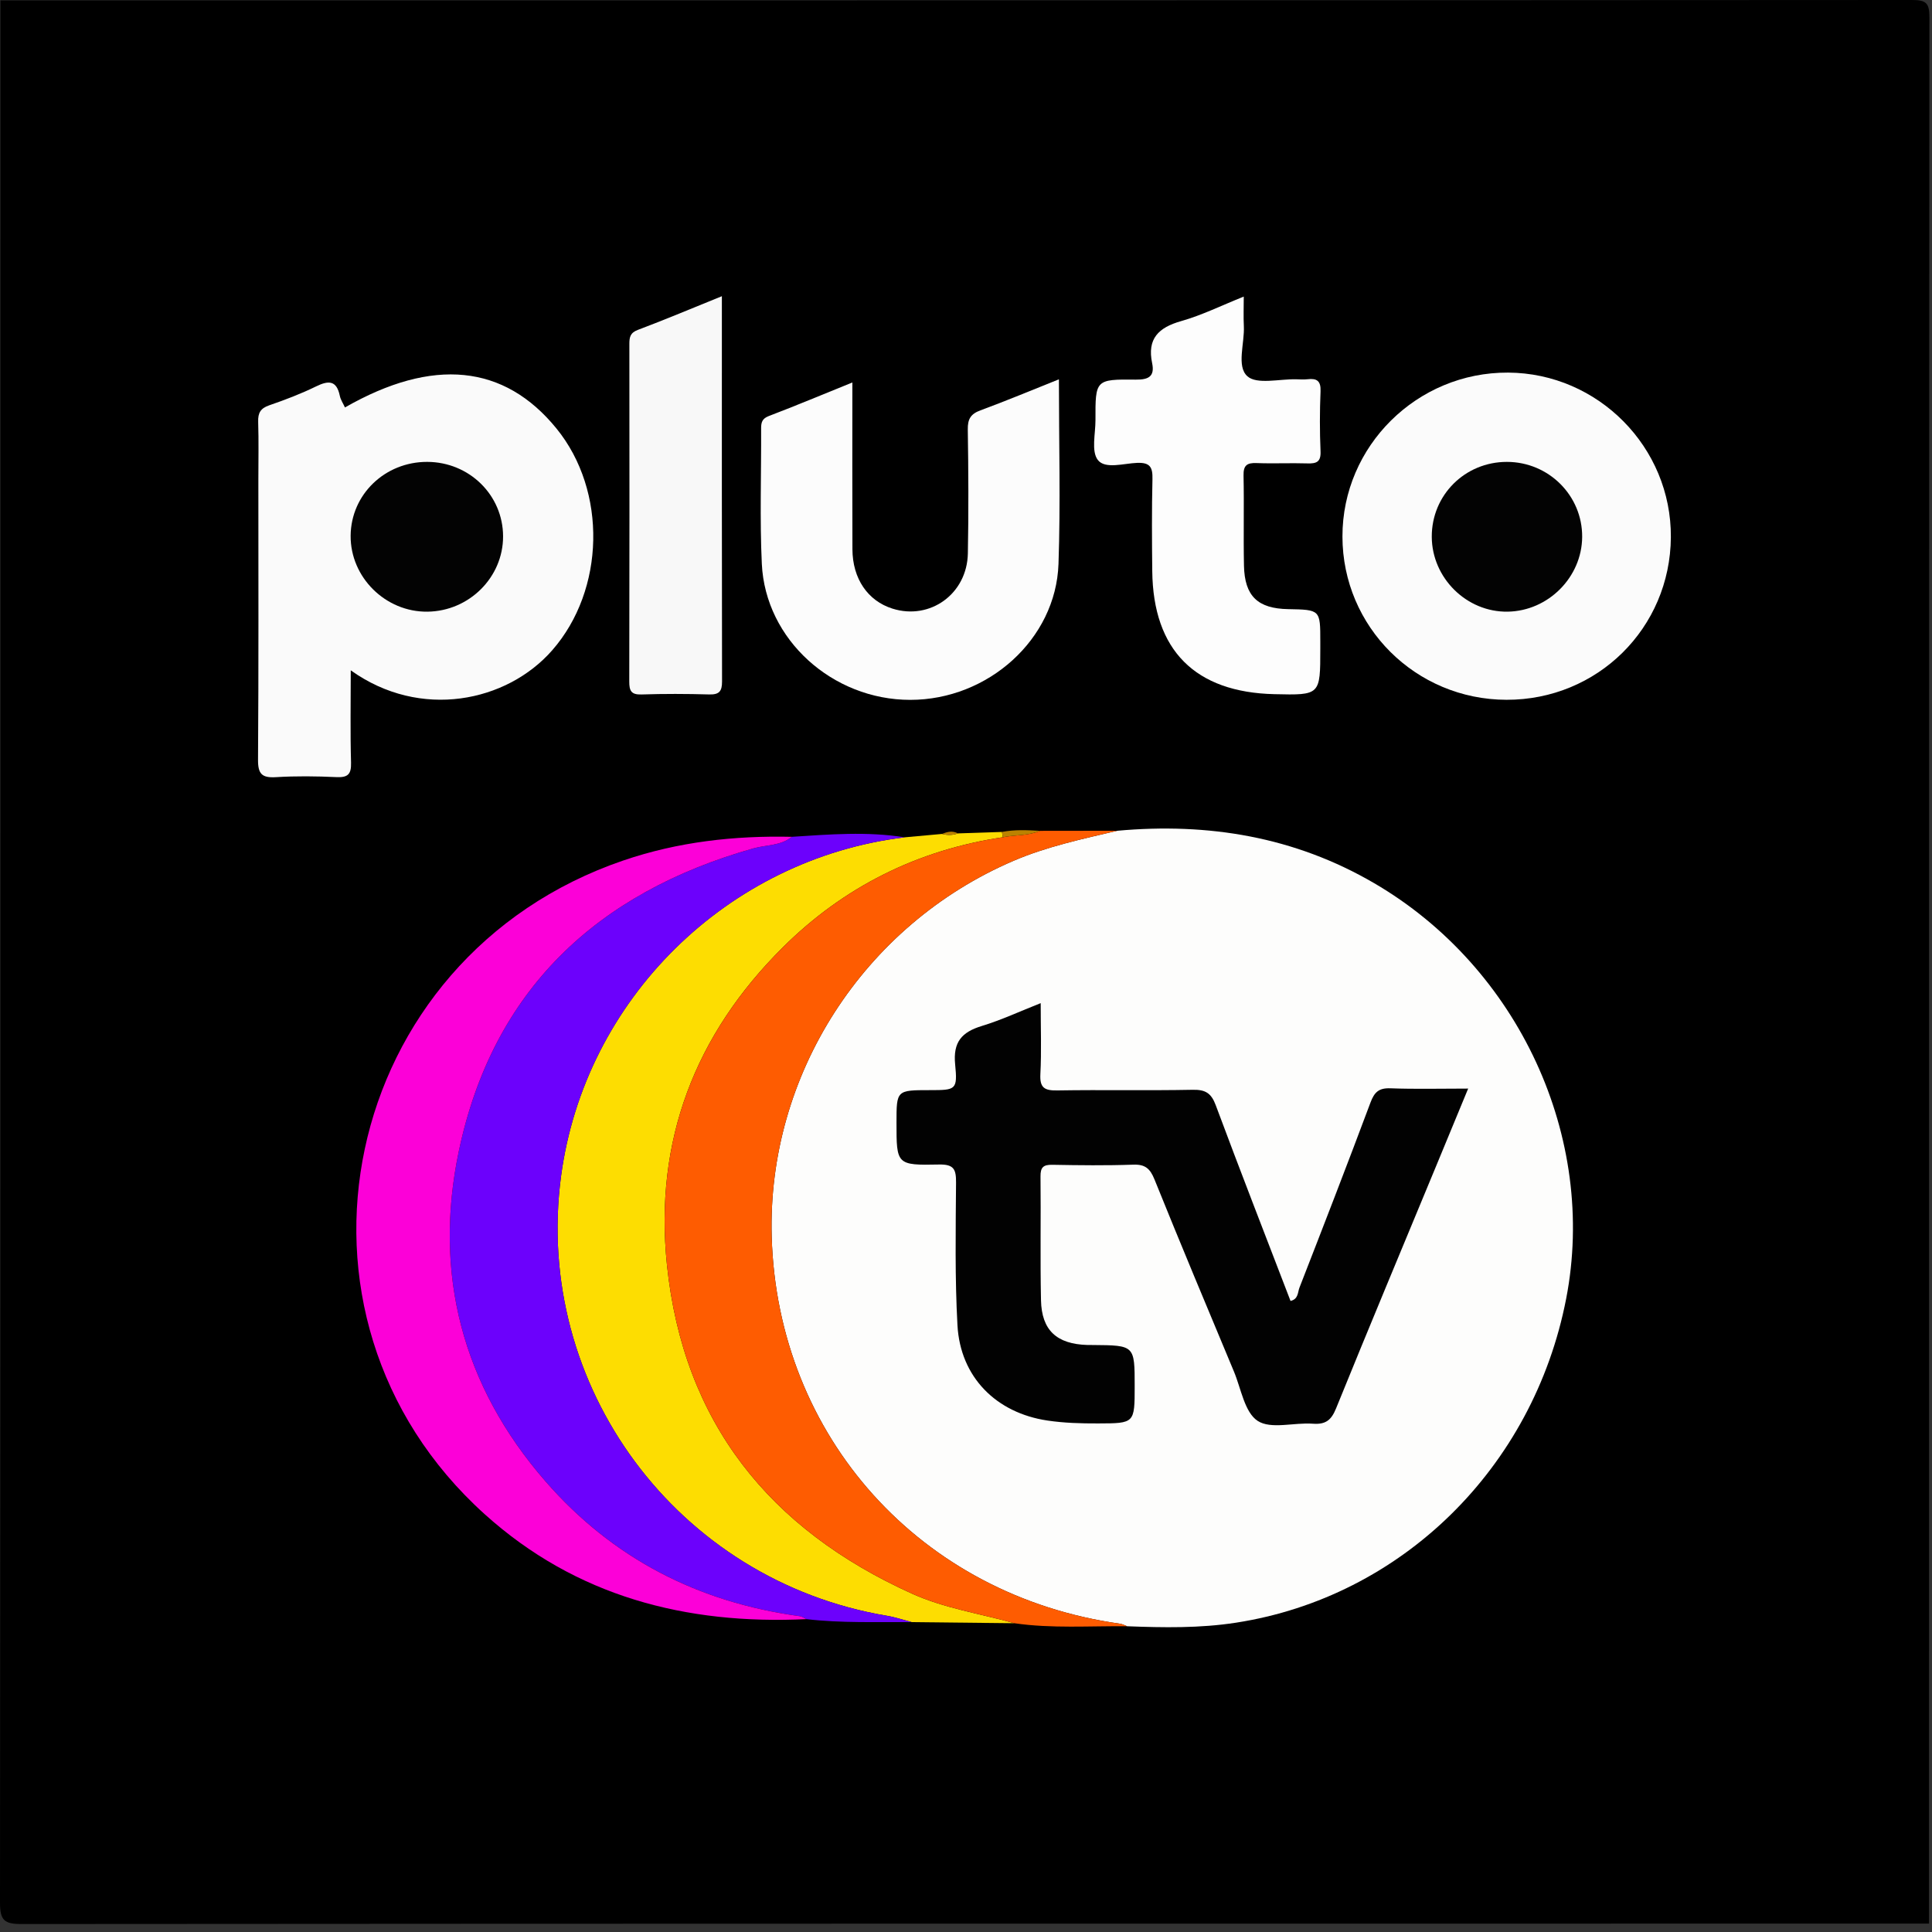 <?xml version="1.0" encoding="UTF-8"?>
<svg width="216px" height="216px" viewBox="0 0 216 216" version="1.1" xmlns="http://www.w3.org/2000/svg" xmlns:xlink="http://www.w3.org/1999/xlink">
    <rect x="0" y="0" width="216" height="216" fill="#333333" stroke="none"/>
    <title>Group</title>
    <g id="Page-1" stroke="none" stroke-width="1" fill="none" fill-rule="evenodd">
        <g id="Group" fill-rule="nonzero">
            <path d="M80.707,33.115 C77.379,34.462 74.371,35.732 71.316,36.88 C70.448,37.207 70.363,37.709 70.364,38.46 C70.375,51.035 70.382,63.61 70.353,76.185 C70.35,77.223 70.558,77.682 71.725,77.643 C74.244,77.559 76.77,77.569 79.29,77.64 C80.401,77.671 80.728,77.293 80.726,76.205 C80.697,61.957 80.707,47.708 80.707,33.115" id="Path" fill="#000000"></path>
            <path d="M139.054,33.159 C136.587,34.145 134.384,35.24 132.056,35.899 C129.52,36.616 128.24,37.867 128.809,40.593 C129.117,42.066 128.442,42.46 126.978,42.443 C122.471,42.393 122.46,42.457 122.476,46.963 C122.481,48.491 121.985,50.454 122.742,51.428 C123.556,52.477 125.628,51.808 127.133,51.75 C128.597,51.694 128.877,52.254 128.846,53.569 C128.763,56.995 128.788,60.425 128.824,63.853 C128.918,72.693 133.609,77.404 142.481,77.609 C147.611,77.728 147.611,77.728 147.611,72.547 L147.611,71.707 C147.611,68.169 147.611,68.169 144.013,68.102 C140.62,68.039 139.15,66.648 139.078,63.24 C139.007,59.883 139.102,56.523 139.029,53.166 C139.005,52.024 139.412,51.731 140.485,51.772 C142.376,51.846 144.274,51.75 146.167,51.809 C147.181,51.842 147.689,51.651 147.638,50.46 C147.543,48.225 147.545,45.981 147.638,43.746 C147.686,42.578 147.221,42.278 146.185,42.399 C145.77,42.447 145.344,42.416 144.923,42.405 C143.044,42.356 140.517,43.019 139.455,42.063 C138.217,40.948 139.164,38.383 139.063,36.45 C139.009,35.424 139.054,34.393 139.054,33.159" id="Path" fill="#000000"></path>
            <path d="M118.388,42.408 C115.318,43.633 112.491,44.819 109.616,45.877 C108.511,46.283 108.182,46.866 108.2,48.02 C108.27,52.637 108.297,57.257 108.208,61.874 C108.121,66.401 103.981,69.369 99.776,68.044 C97.019,67.176 95.316,64.701 95.303,61.406 C95.278,55.271 95.296,49.135 95.296,42.761 C92.025,44.084 89.008,45.348 85.953,46.513 C85.179,46.808 85.092,47.261 85.094,47.934 C85.117,52.972 84.934,58.019 85.173,63.046 C85.575,71.505 93.064,78.241 101.763,78.246 C110.469,78.25 118.05,71.467 118.341,63.055 C118.575,56.278 118.388,49.487 118.388,42.408" id="Path" fill="#000000"></path>
            <path d="M168.424,78.238 C178.597,78.263 186.732,70.221 186.805,60.069 C186.877,50.01 178.677,41.713 168.609,41.658 C158.426,41.603 150.074,49.87 150.086,59.99 C150.1,70.082 158.271,78.214 168.424,78.238" id="Path" fill="#000000"></path>
            <path d="M38.569,45.553 C38.371,45.12 38.086,44.706 37.992,44.253 C37.635,42.535 36.761,42.505 35.355,43.193 C33.664,44.02 31.891,44.699 30.108,45.31 C29.134,45.645 28.833,46.157 28.864,47.147 C28.932,49.315 28.885,51.485 28.885,53.654 C28.885,64.081 28.921,74.508 28.847,84.935 C28.835,86.536 29.288,86.985 30.855,86.888 C33.092,86.751 35.347,86.778 37.588,86.883 C38.87,86.942 39.285,86.595 39.247,85.27 C39.151,81.891 39.215,78.508 39.215,74.943 C46.995,80.516 56.671,78.492 61.742,72.696 C67.643,65.954 67.906,54.904 62.218,47.912 C56.379,40.735 48.391,39.929 38.569,45.553" id="Path" fill="#000000"></path>
            <path d="M116.281,92.889 C114.858,92.807 113.434,92.734 112.021,93.011 C110.38,93.066 108.739,93.12 107.098,93.175 C106.495,92.847 105.908,92.987 105.324,93.234 C103.928,93.361 102.531,93.488 101.134,93.615 C96.935,92.937 92.732,93.287 88.528,93.557 C82.107,93.412 75.819,94.112 69.7,96.199 C37.996,107.011 29.464,147.01 54.198,169.298 C64.391,178.483 76.688,181.662 90.17,181.023 C94.08,181.479 98.008,181.322 101.931,181.355 C105.753,181.396 109.575,181.437 113.398,181.479 C117.59,182.088 121.808,181.774 126.016,181.817 C130.08,181.973 134.14,182.044 138.181,181.419 C156.698,178.555 171.422,164.117 175.097,145.202 C178.597,127.189 169.781,108.161 153.636,98.741 C144.717,93.537 135.083,91.962 124.921,92.878 C122.041,92.882 119.161,92.885 116.281,92.889" id="Path" fill="#000000"></path>
            <path d="M0.046,0.04 C71.289,0.04 142.532,0.046 213.775,0 C215.354,0 215.71,0.355 215.71,1.929 C215.664,72.974 215.67,144.019 215.67,215.063 C144.569,215.063 73.466,215.056 2.364,215.109 C0.459,215.109 0,214.65 0,212.751 C0.054,141.847 0.046,70.943 0.046,0.04" id="Path" fill="#000000"></path>
            <path d="M164.142,121.705 C161.036,121.705 158.237,121.777 155.445,121.673 C154.157,121.625 153.655,122.105 153.221,123.267 C150.634,130.19 147.962,137.081 145.278,143.968 C145.082,144.471 145.165,145.248 144.282,145.446 C141.477,138.142 138.643,130.874 135.922,123.566 C135.42,122.216 134.774,121.812 133.352,121.84 C128.304,121.939 123.251,121.828 118.202,121.911 C116.781,121.934 116.235,121.626 116.315,120.097 C116.448,117.524 116.351,114.938 116.351,112.152 C114.049,113.06 111.961,114.038 109.778,114.702 C107.526,115.386 106.537,116.5 106.787,119.008 C107.071,121.856 106.853,121.878 103.985,121.878 C100.229,121.878 100.229,121.878 100.229,125.525 C100.229,130.204 100.231,130.293 104.98,130.195 C106.665,130.161 106.898,130.748 106.887,132.219 C106.847,137.533 106.754,142.859 107.045,148.16 C107.363,153.962 111.367,157.968 117.11,158.819 C118.992,159.098 120.878,159.148 122.773,159.142 C126.858,159.129 126.858,159.138 126.858,154.97 C126.858,150.41 126.858,150.41 122.193,150.374 C121.983,150.373 121.772,150.377 121.562,150.37 C118.149,150.265 116.459,148.739 116.385,145.372 C116.286,140.757 116.382,136.139 116.331,131.523 C116.319,130.504 116.65,130.207 117.648,130.225 C120.664,130.279 123.684,130.318 126.696,130.21 C128.048,130.161 128.588,130.66 129.079,131.876 C131.974,139.053 134.97,146.19 137.952,153.332 C138.757,155.258 139.142,157.897 140.609,158.857 C142.091,159.825 144.684,159.016 146.777,159.172 C148.2,159.278 148.835,158.784 149.369,157.471 C153.041,148.426 156.81,139.421 160.546,130.403 C161.714,127.586 162.875,124.768 164.142,121.705" id="Path" fill="#FDFDFC"></path>
            <path d="M124.922,92.879 C135.083,91.962 144.717,93.538 153.637,98.742 C169.782,108.161 178.597,127.19 175.098,145.202 C171.423,164.117 156.698,178.555 138.182,181.419 C134.14,182.044 130.081,181.973 126.016,181.817 C125.757,181.721 125.506,181.574 125.238,181.536 C102.934,178.423 86.912,160.633 86.277,138.264 C85.765,120.186 96.555,103.435 113.292,96.248 C117.037,94.64 120.989,93.804 124.922,92.879" id="Path" fill="#FDFDFC"></path>
            <path d="M47.761,51.639 C43.035,51.628 39.241,55.284 39.202,59.887 C39.162,64.543 43.1,68.44 47.79,68.386 C52.45,68.332 56.252,64.546 56.245,59.968 C56.238,55.353 52.467,51.651 47.761,51.639" id="Path" fill="#FAFAFA"></path>
            <path d="M38.569,45.553 C48.391,39.929 56.38,40.735 62.218,47.912 C67.906,54.904 67.643,65.954 61.742,72.697 C56.671,78.492 46.995,80.515 39.215,74.944 C39.215,78.508 39.151,81.891 39.247,85.269 C39.284,86.595 38.87,86.942 37.588,86.882 C35.347,86.778 33.092,86.751 30.855,86.888 C29.288,86.985 28.835,86.537 28.847,84.934 C28.921,74.508 28.885,64.082 28.885,53.654 C28.885,51.485 28.932,49.314 28.864,47.147 C28.833,46.157 29.134,45.645 30.108,45.311 C31.891,44.699 33.664,44.02 35.355,43.193 C36.761,42.506 37.635,42.535 37.992,44.253 C38.086,44.706 38.371,45.12 38.569,45.553" id="Path" fill="#FAFAFA"></path>
            <path d="M107.098,93.175 C108.739,93.12 110.38,93.066 112.02,93.011 C112.052,93.209 112.083,93.407 112.114,93.605 C102.578,95.026 94.321,99.167 87.545,105.893 C77.712,115.653 73.121,127.537 74.567,141.419 C76.399,159.023 86.017,170.969 101.97,178.175 C105.626,179.826 109.583,180.398 113.398,181.479 C109.575,181.437 105.753,181.396 101.931,181.355 C101.009,181.115 100.1,180.803 99.164,180.646 C75.722,176.723 59.595,154.975 62.727,131.49 C65.36,111.748 81.308,96.021 101.134,93.615 C102.531,93.488 103.928,93.361 105.324,93.234 C105.921,93.398 106.513,93.388 107.098,93.175" id="Fill-11" fill="#FDDD01"></path>
            <path d="M101.134,93.615 C81.309,96.021 65.36,111.748 62.727,131.49 C59.595,154.976 75.722,176.723 99.164,180.646 C100.1,180.802 101.01,181.115 101.932,181.356 C98.008,181.322 94.08,181.479 90.169,181.023 C89.92,180.909 89.681,180.728 89.421,180.692 C78.075,179.152 68.495,174.242 60.973,165.601 C51.675,154.919 48.423,142.373 51.294,128.709 C55.071,110.734 66.693,99.803 84.238,94.848 C85.671,94.443 87.28,94.575 88.529,93.557 C92.731,93.287 96.936,92.937 101.134,93.615" id="Fill-13" fill="#6C01FC"></path>
            <path d="M113.398,181.478 C109.583,180.398 105.627,179.826 101.97,178.175 C86.016,170.97 76.399,159.023 74.566,141.419 C73.121,127.537 77.713,115.653 87.545,105.893 C94.321,99.167 102.578,95.025 112.113,93.607 C113.495,93.327 114.948,93.455 116.281,92.889 C119.161,92.885 122.041,92.882 124.921,92.878 C120.988,93.804 117.037,94.64 113.292,96.248 C96.555,103.435 85.765,120.186 86.277,138.264 C86.911,160.633 102.933,178.423 125.238,181.536 C125.505,181.573 125.757,181.721 126.016,181.817 C121.808,181.774 117.59,182.088 113.398,181.478" id="Fill-15" fill="#FE5C01"></path>
            <path d="M88.529,93.557 C87.28,94.575 85.671,94.444 84.238,94.848 C66.692,99.803 55.071,110.734 51.295,128.709 C48.423,142.372 51.675,154.919 60.973,165.601 C68.495,174.242 78.075,179.152 89.421,180.692 C89.681,180.728 89.92,180.909 90.169,181.023 C76.688,181.662 64.391,178.483 54.198,169.298 C29.464,147.011 37.996,107.011 69.7,96.199 C75.819,94.112 82.108,93.412 88.529,93.557" id="Fill-17" fill="#FC00D8"></path>
            <path d="M160.074,60.022 C160.096,64.63 163.979,68.457 168.562,68.385 C173.088,68.313 176.853,64.539 176.888,60.039 C176.924,55.412 173.146,51.641 168.473,51.64 C163.78,51.638 160.053,55.357 160.074,60.022" id="Path" fill="#FBFBFB"></path>
            <path d="M168.424,78.238 C158.271,78.213 150.099,70.082 150.087,59.99 C150.073,49.87 158.426,41.603 168.609,41.657 C178.676,41.713 186.877,50.01 186.805,60.069 C186.732,70.221 178.596,78.263 168.424,78.238" id="Path" fill="#FBFBFB"></path>
            <path d="M118.388,42.408 C118.388,49.487 118.576,56.278 118.341,63.055 C118.05,71.466 110.469,78.25 101.763,78.246 C93.064,78.242 85.575,71.505 85.173,63.046 C84.935,58.019 85.117,52.972 85.094,47.934 C85.091,47.26 85.179,46.809 85.953,46.514 C89.008,45.348 92.025,44.085 95.296,42.761 C95.296,49.135 95.278,55.271 95.303,61.406 C95.316,64.702 97.02,67.176 99.776,68.044 C103.982,69.37 108.12,66.4 108.208,61.875 C108.297,57.258 108.271,52.638 108.2,48.02 C108.182,46.865 108.511,46.283 109.616,45.877 C112.491,44.819 115.318,43.633 118.388,42.408" id="Fill-21" fill="#FCFCFC"></path>
            <path d="M139.054,33.159 C139.054,34.393 139.01,35.424 139.063,36.449 C139.164,38.382 138.217,40.948 139.456,42.063 C140.516,43.019 143.044,42.357 144.924,42.405 C145.344,42.416 145.77,42.448 146.185,42.399 C147.221,42.278 147.686,42.578 147.638,43.745 C147.545,45.981 147.543,48.225 147.638,50.46 C147.689,51.651 147.182,51.842 146.166,51.809 C144.274,51.75 142.377,51.846 140.485,51.772 C139.413,51.731 139.004,52.024 139.029,53.166 C139.101,56.523 139.007,59.883 139.078,63.24 C139.15,66.649 140.619,68.04 144.013,68.102 C147.611,68.169 147.611,68.169 147.611,71.707 L147.611,72.547 C147.611,77.728 147.611,77.728 142.482,77.609 C133.609,77.404 128.919,72.694 128.824,63.852 C128.788,60.425 128.764,56.995 128.846,53.569 C128.877,52.254 128.597,51.694 127.133,51.75 C125.628,51.807 123.556,52.477 122.741,51.428 C121.985,50.454 122.48,48.491 122.475,46.963 C122.46,42.457 122.471,42.393 126.978,42.443 C128.442,42.46 129.117,42.066 128.809,40.593 C128.24,37.867 129.52,36.617 132.056,35.899 C134.383,35.24 136.587,34.145 139.054,33.159" id="Fill-23" fill="#FDFDFD"></path>
            <path d="M80.707,33.115 C80.707,47.708 80.697,61.957 80.726,76.205 C80.728,77.293 80.401,77.671 79.29,77.64 C76.77,77.569 74.244,77.559 71.725,77.643 C70.558,77.682 70.35,77.223 70.353,76.185 C70.382,63.61 70.375,51.035 70.364,38.46 C70.363,37.709 70.448,37.207 71.316,36.88 C74.371,35.732 77.379,34.462 80.707,33.115" id="Fill-25" fill="#F8F8F8"></path>
            <path d="M116.281,92.889 C114.948,93.455 113.494,93.327 112.113,93.606 C112.083,93.407 112.051,93.209 112.021,93.011 C113.434,92.734 114.858,92.806 116.281,92.889" id="Fill-27" fill="#BB8200"></path>
            <path d="M107.098,93.175 C106.513,93.388 105.921,93.398 105.324,93.234 C105.908,92.987 106.495,92.847 107.098,93.175" id="Fill-29" fill="#BB8200"></path>
            <path d="M164.142,121.705 C162.875,124.768 161.714,127.586 160.546,130.403 C156.81,139.421 153.041,148.426 149.369,157.471 C148.835,158.784 148.2,159.278 146.777,159.172 C144.684,159.016 142.091,159.825 140.609,158.857 C139.142,157.897 138.757,155.258 137.952,153.332 C134.97,146.19 131.974,139.053 129.079,131.876 C128.588,130.66 128.048,130.161 126.696,130.21 C123.684,130.318 120.664,130.279 117.648,130.225 C116.65,130.207 116.319,130.504 116.331,131.523 C116.382,136.139 116.286,140.757 116.385,145.372 C116.459,148.739 118.149,150.265 121.562,150.37 C121.772,150.377 121.983,150.373 122.193,150.374 C126.858,150.41 126.858,150.41 126.858,154.97 C126.858,159.138 126.858,159.129 122.773,159.142 C120.878,159.148 118.992,159.098 117.11,158.819 C111.367,157.968 107.363,153.962 107.045,148.16 C106.754,142.859 106.847,137.533 106.887,132.219 C106.898,130.748 106.665,130.161 104.98,130.195 C100.231,130.293 100.229,130.204 100.229,125.525 C100.229,121.878 100.229,121.878 103.985,121.878 C106.853,121.878 107.071,121.856 106.787,119.008 C106.537,116.5 107.526,115.386 109.778,114.702 C111.961,114.038 114.049,113.06 116.351,112.152 C116.351,114.938 116.448,117.524 116.315,120.097 C116.235,121.626 116.781,121.934 118.202,121.911 C123.251,121.828 128.304,121.939 133.352,121.84 C134.774,121.812 135.42,122.216 135.922,123.566 C138.643,130.874 141.477,138.142 144.282,145.446 C145.165,145.248 145.082,144.471 145.278,143.968 C147.962,137.081 150.634,130.19 153.221,123.267 C153.655,122.105 154.157,121.625 155.445,121.673 C158.237,121.777 161.036,121.705 164.142,121.705" id="Fill-31" fill="#020202"></path>
            <path d="M47.761,51.639 C52.467,51.651 56.238,55.353 56.245,59.968 C56.252,64.546 52.45,68.332 47.79,68.386 C43.1,68.44 39.162,64.543 39.202,59.887 C39.241,55.284 43.035,51.628 47.761,51.639" id="Fill-33" fill="#030303"></path>
            <path d="M160.074,60.022 C160.053,55.357 163.78,51.638 168.473,51.64 C173.146,51.641 176.924,55.412 176.888,60.039 C176.853,64.539 173.088,68.313 168.562,68.385 C163.979,68.457 160.096,64.63 160.074,60.022" id="Fill-35" fill="#030303"></path>
        </g>
    </g>
</svg>